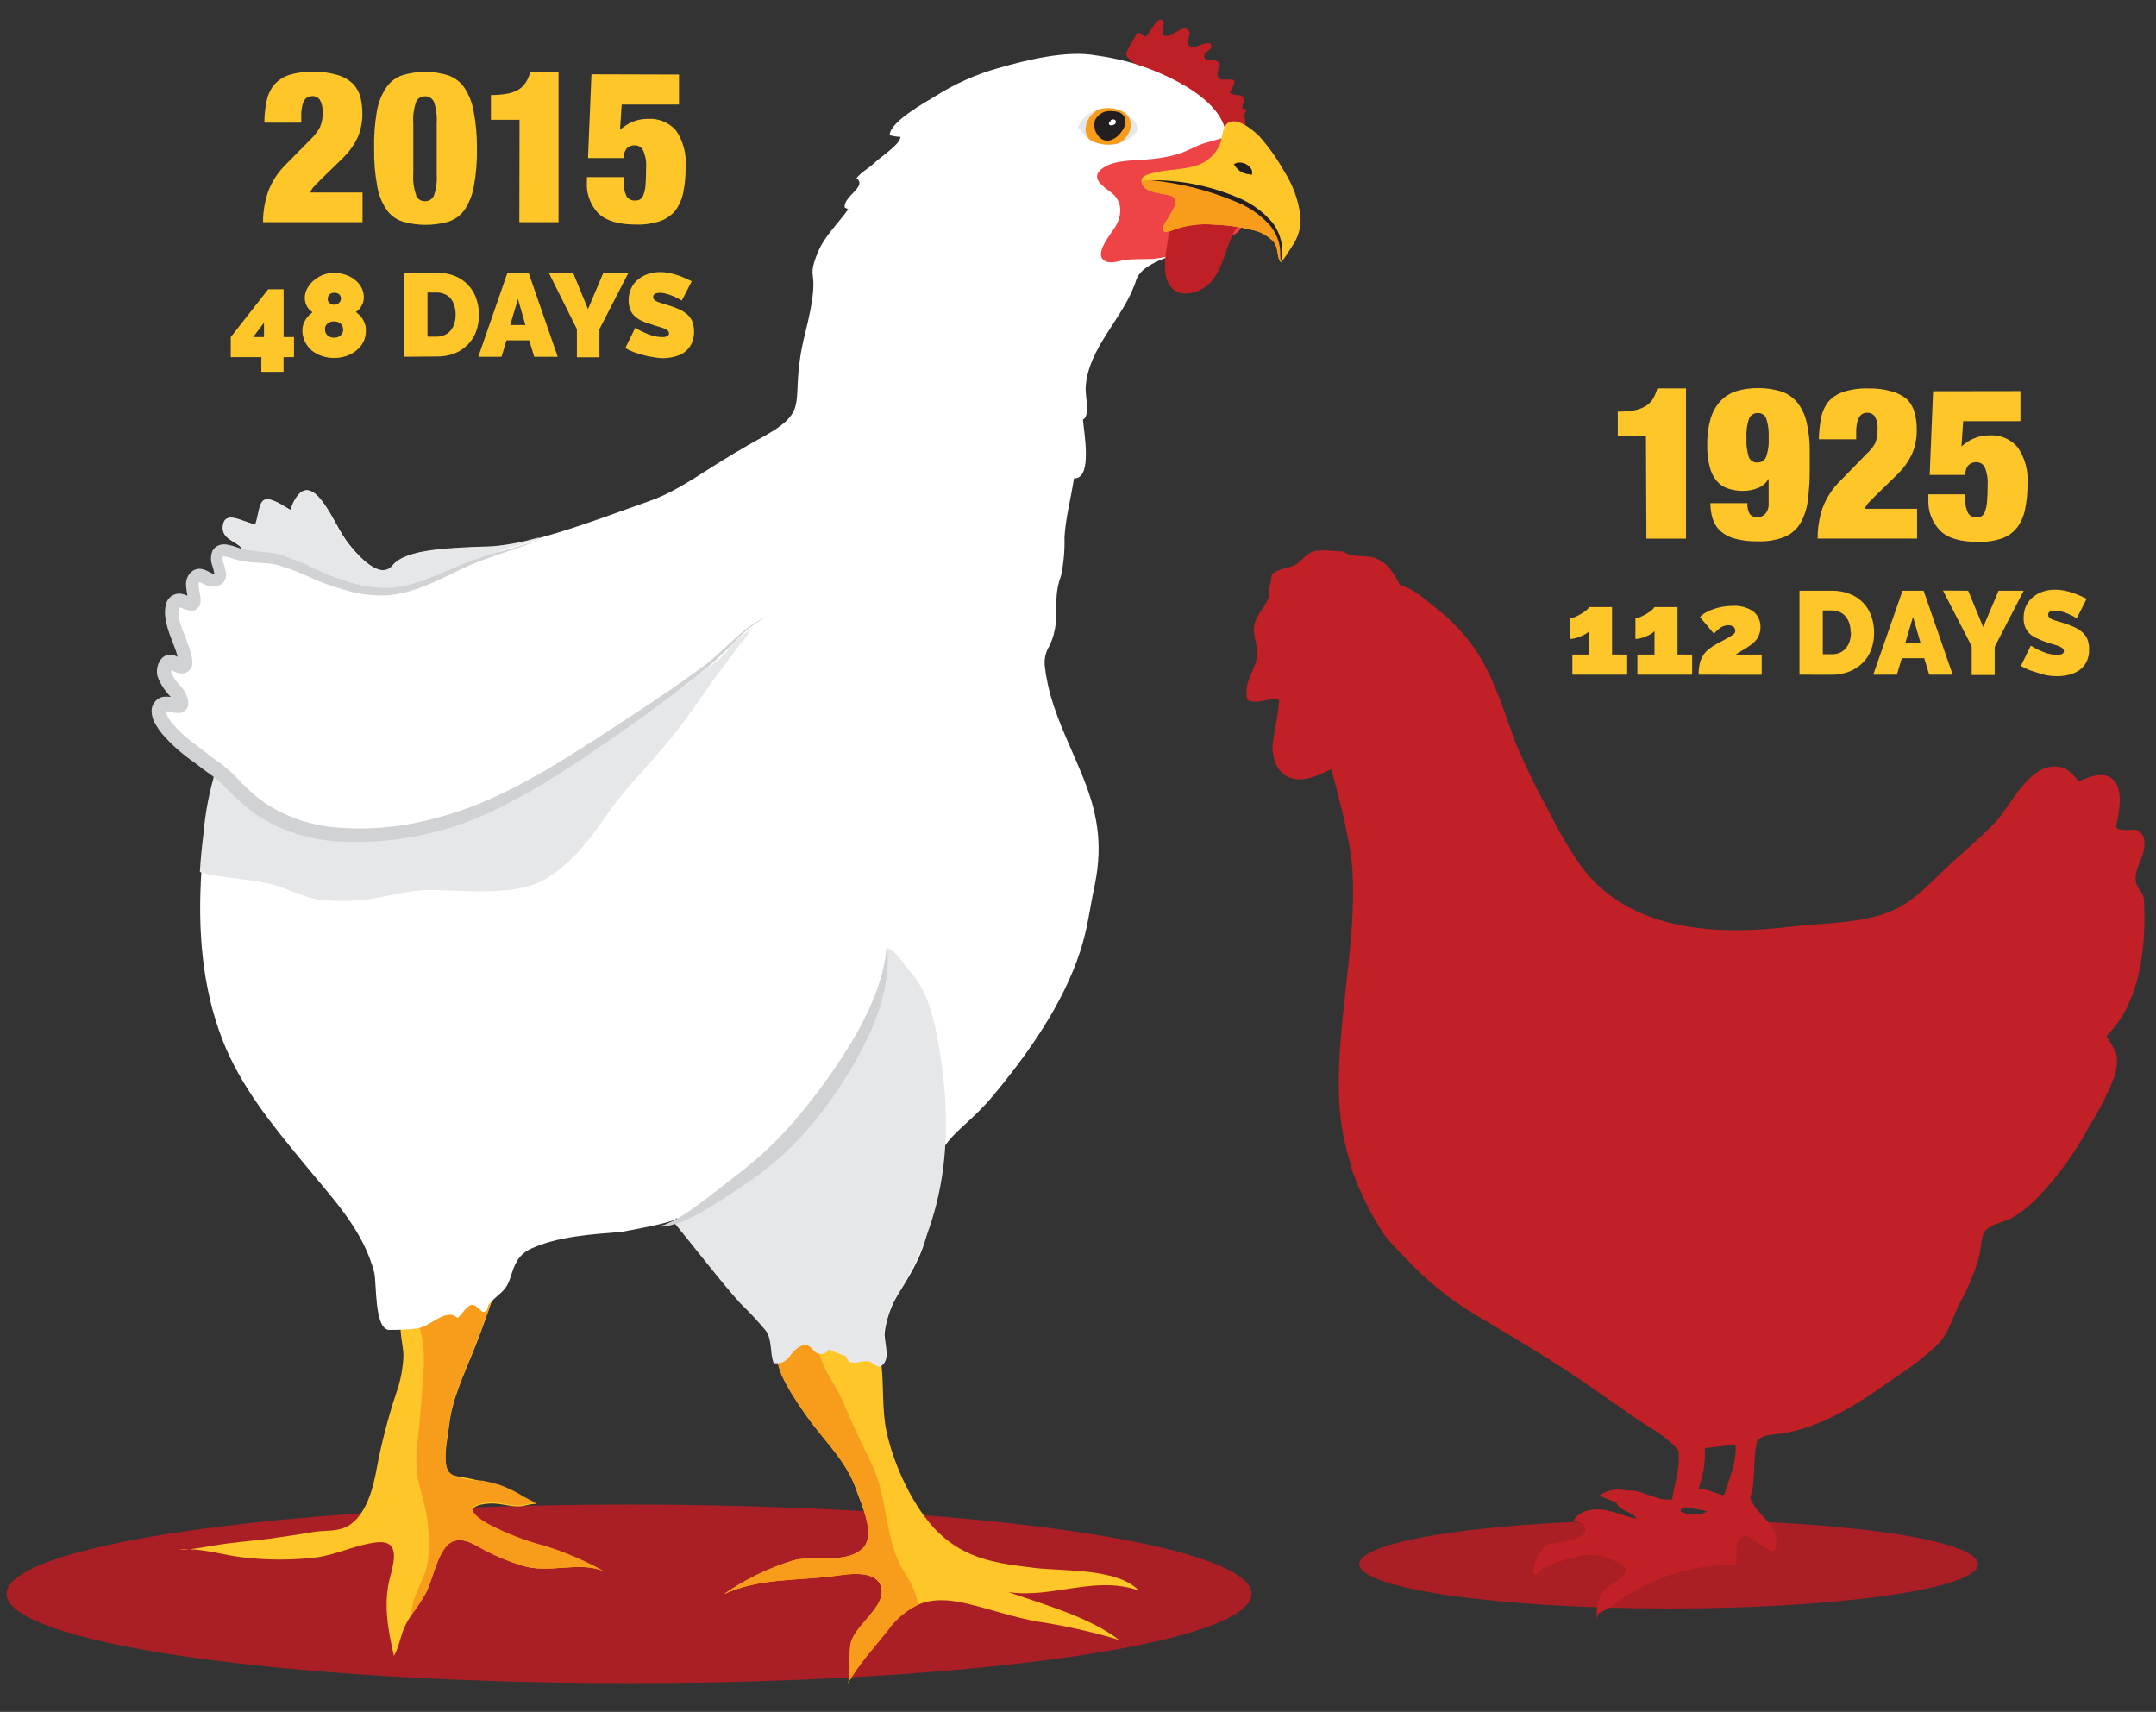 <?xml version="1.0" encoding="UTF-8"?>
<svg width="100%" height="100%" viewBox="0 0 330 262" version="1.1" xmlns="http://www.w3.org/2000/svg" xmlns:xlink="http://www.w3.org/1999/xlink">
    <rect x="0" y="0" width="330" height="262" fill="#333333" stroke="none"/>
    <!-- Generator: Sketch 47.1 (45422) - http://www.bohemiancoding.com/sketch -->
    <title>Artboard</title>
    <desc>Created with Sketch.</desc>
    <defs></defs>
    <g id="Page-1" stroke="none" stroke-width="1" fill="none" fill-rule="evenodd">
        <g id="Artboard" fill-rule="nonzero">
            <g id="comparison" transform="translate(1, 3)">
                <g id="Clipped" transform="translate(0, 227)" fill="#A91F25">
                    <ellipse id="Oval" cx="95.28" cy="13.94" rx="95.28" ry="13.67"></ellipse>
                </g>
                <path d="M153.33,240.66 C158.79,242.58 165.64,244.44 170.28,247.98 C166.256,246.771 162.153,245.845 158,245.21 C154.24,244.58 150.68,243.3 147,242.43 C144,241.72 141.61,241.7 139.55,242.59 C137.741,243.441 136.179,244.738 135.01,246.36 C132.93,249.01 130.43,251.68 128.79,254.61 C129.36,252.87 128.79,250.3 129.25,248.35 C129.93,245.66 134.7,242.82 133.87,239.91 C133.11,237.2 128.87,237.91 126.87,238.18 C121.07,238.97 115.29,238.46 109.79,240.99 C113.022,238.737 116.585,237 120.35,235.84 C123.45,234.95 128.23,236.38 130.86,234.14 C133.24,232.14 130.86,227.35 130,224.84 C128.49,220.53 125.07,217.45 122.46,213.73 C121.46,212.31 116.68,205.64 118.46,204.39 C117.64,203.2 118.15,201.64 118.84,200.01 L118.94,199.78 C120.94,195.13 125,195.17 129.21,197.44 C135.77,201 133.35,209.71 134.66,215.94 C135.74,221.13 138.79,227.79 142.57,231.49 C146.88,235.67 151.64,236.28 157.39,236.97 C161.85,237.5 169.98,236.97 173.31,240.43 C166.61,238.05 160,241.71 153.33,240.66 Z" id="Shape" fill="#FFC629"></path>
                <path d="M139.56,242.59 C137.751,243.441 136.189,244.738 135.02,246.36 C132.94,249.01 130.44,251.68 128.8,254.61 C129.37,252.87 128.8,250.3 129.26,248.35 C129.94,245.66 134.71,242.82 133.88,239.91 C133.12,237.2 128.88,237.91 126.88,238.18 C121.08,238.97 115.3,238.46 109.8,240.99 C113.032,238.737 116.595,237 120.36,235.84 C123.46,234.95 128.24,236.38 130.87,234.14 C133.25,232.14 130.87,227.35 130.01,224.84 C128.5,220.53 125.08,217.45 122.47,213.73 C121.47,212.31 116.69,205.64 118.47,204.39 C117.65,203.2 118.16,201.64 118.85,200.01 C119.953,199.813 121.091,199.993 122.08,200.52 C122.869,200.974 123.484,201.678 123.83,202.52 C124.26,203.52 124.46,204.59 124.91,205.61 C125.72,207.68 127.17,209.43 128.01,211.48 C129.4,214.84 130.89,217.86 132.45,221.11 C135.06,226.58 134.31,232.97 137.58,237.86 C138.534,239.297 139.205,240.902 139.56,242.59 L139.56,242.59 Z" id="Shape" fill="#F89C1C"></path>
                <path d="M91.33,237.42 C87.46,235.91 82.94,237.92 78.84,236.59 C76.822,235.963 74.867,235.149 73,234.16 C71.7,233.45 70.25,232.43 68.63,232.81 C66.08,233.43 65.39,238.61 64.14,240.89 C63.493,242.009 62.778,243.088 62,244.12 C61.595,244.718 61.237,245.346 60.93,246 C60.29,247.42 60.07,249.07 59.3,250.44 C58.38,246.44 57.63,242.44 58.69,238.44 C59.32,236 60.28,232.67 56.69,233.05 C53.6,233.37 50.57,234.93 47.47,235.35 C43.72,235.8 39.93,235.8 36.18,235.35 C33.66,235.07 30.7,234.19 28.02,234.11 C29.21,234 30.42,233.74 31.53,233.57 C34.45,233.07 37.35,232.86 40.27,232.49 C42.42,232.18 44.58,231.89 46.81,231.49 C48.64,231.17 50.73,231.49 52.37,230.49 C55.14,228.76 56.17,224.57 56.68,221.63 C57.419,217.727 58.421,213.878 59.68,210.11 C60.319,208.298 60.68,206.4 60.75,204.48 C60.75,202.94 59.91,200.17 60.55,198.91 C60.371,197.671 60.599,196.408 61.2,195.31 C63.52,191.31 71.2,191.76 75.71,191.93 C74.36,195.93 72.99,200.01 71.4,203.93 C69.96,207.5 68.17,211.25 67.76,215.08 C67.58,216.73 66.52,221.31 67.88,222.57 C68.28,222.93 70.43,223.16 71.02,223.31 C71.61,223.46 72.29,223.62 72.93,223.76 C73.82,223.96 74.71,224.15 75.55,224.42 C76.815,224.879 78.026,225.476 79.16,226.2 C79.8,226.55 80.44,226.91 81.16,227.2 C80.36,227.04 79.3,227.57 78.27,227.55 C76.78,227.55 75.33,226.98 73.76,227.12 C69.99,227.44 71.26,228.96 73.67,230.35 C76.425,231.809 79.342,232.94 82.36,233.72 C85.471,234.638 88.477,235.878 91.33,237.42 L91.33,237.42 Z" id="Shape" fill="#FFC629"></path>
                <path d="M91.33,237.42 C87.46,235.91 82.94,237.92 78.84,236.59 C76.822,235.963 74.867,235.149 73,234.16 C71.7,233.45 70.25,232.43 68.63,232.81 C66.08,233.43 65.39,238.61 64.14,240.89 C63.493,242.009 62.778,243.088 62,244.12 C61.97,243.931 61.97,243.739 62,243.55 C62.19,241.17 63.85,238.9 64.39,236.55 C64.678,234.879 64.742,233.178 64.58,231.49 C64.51,228.65 63.58,226.1 62.96,223.33 C62.624,221.232 62.638,219.093 63,217 C63.3,213.44 63.68,209.84 63.86,206.22 C64,203.37 63.72,199.22 61.23,197.22 C62.08,196.68 61.23,196.37 61.16,195.22 L61.16,195.15 C63.49,191.15 71.16,191.61 75.68,191.78 C74.32,195.78 72.95,199.85 71.37,203.78 C69.93,207.34 68.14,211.1 67.73,214.92 C67.54,216.57 66.49,221.15 67.85,222.41 C68.79,223.29 70.99,223.58 72.9,223.61 C73.78,223.8 74.68,224 75.52,224.27 C76.783,224.73 77.993,225.323 79.13,226.04 C79.779,226.408 80.446,226.742 81.13,227.04 C80.32,226.88 79.27,227.4 78.23,227.38 C76.75,227.38 75.3,226.81 73.73,226.95 C69.96,227.27 71.23,228.79 73.64,230.18 C76.395,231.642 79.311,232.776 82.33,233.56 C85.459,234.521 88.477,235.815 91.33,237.42 Z" id="Shape" fill="#F89C1C"></path>
                <path d="M28,234.14 C27.433,234.207 26.86,234.223 26.29,234.19 C26.858,234.128 27.43,234.112 28,234.14 L28,234.14 Z" id="Shape" fill="#FFC629"></path>
                <path d="M188,32 C187.85,34.88 174.32,35.37 172.91,39.86 C171.11,45.62 165.5,50.15 165.17,56.35 C165.1,57.67 165.91,60.6 164.76,61.22 C164.86,62.94 166.32,70.33 163.38,70.22 C162.94,73.22 162.11,76.16 161.93,79.22 C161.989,81.197 161.811,83.175 161.4,85.11 C160.973,86.25 160.737,87.453 160.7,88.67 C160.7,91.4 160.8,93.38 159.62,95.86 C159.063,96.756 158.813,97.809 158.91,98.86 C159.003,99.761 159.146,100.655 159.34,101.54 C160.34,106.33 162.58,110.63 164.44,115.16 C166.91,121 167.86,125.93 166.6,132.27 C166.21,134.07 165.93,135.79 165.6,137.52 C165.287,139.245 164.862,140.949 164.33,142.62 C161.68,150.74 156.25,158.44 150.77,164.97 C146.23,170.36 142.24,171.22 141.77,178.16 C141.77,178.46 141.72,178.79 141.7,179.11 C141.48,186.94 139.55,190.11 136.56,194.93 C135.422,196.753 134.689,198.799 134.41,200.93 C134.3,202.23 135.11,204.31 134.41,205.49 C133.52,206.88 132.95,205.49 132.12,205.27 C131.924,205.25 131.726,205.25 131.53,205.27 C131.297,205.258 131.064,205.285 130.84,205.35 C130.304,205.49 129.744,205.51 129.2,205.41 C128.9,205.205 128.695,204.888 128.63,204.53 C128.51,203.872 128.301,203.232 128.01,202.63 C127.825,202.319 127.501,202.117 127.14,202.09 C127.038,202.07 126.932,202.07 126.83,202.09 C126.37,202.23 126.19,202.86 125.89,203.36 C125.675,203.837 125.181,204.126 124.66,204.08 C123.22,204 123.26,201.67 121.12,203.2 C119.72,204.2 119.71,205.74 117.52,205.48 C116.9,203.84 117.34,201.91 116.29,200.43 C115.066,198.968 113.764,197.572 112.39,196.25 C109.53,193.1 106.19,187.71 103.59,184.57 L102.99,183.87 L102.53,183.38 C103.1,183.96 94.53,185.45 94.1,185.54 C89.65,185.91 84.4,186.2 80.26,188.12 C78.26,189.05 77.75,190.58 77.13,192.51 C76.43,194.67 75.59,194.75 74.03,196.39 C73.43,197.02 73.89,197.62 73.03,197.79 C72.62,197.88 71.95,196.63 71.2,196.71 C70.45,196.79 69.65,198.27 69.04,198.71 C67.13,196.99 64.8,200.32 62.5,200.36 C61.155,200.5 59.802,200.56 58.45,200.54 C56.29,200.2 56.65,193.33 56.29,191.81 C54.62,185.17 49.68,180.18 45.51,175.05 C40.74,169.24 35.93,163.43 33.13,156.35 C29.89,148.13 29.26,139.21 29.82,130.48 C29.947,128.52 30.13,126.577 30.37,124.65 C30.652,121.377 31.276,118.143 32.23,115 L32.29,114.81 C32.36,114.622 32.44,114.439 32.53,114.26 C32.53,114.26 28.67,108.41 26.91,105.45 C26.827,105.309 26.753,105.161 26.69,105.01 C26.426,104.408 26.267,103.766 26.22,103.11 C26.169,101.723 26.27,100.335 26.52,98.97 C26.763,97.819 26.797,96.633 26.62,95.47 L26.56,95.1 C26.502,93.106 27.001,91.136 28,89.41 C28.228,88.969 28.482,88.541 28.76,88.13 C29.324,87.185 30.052,86.349 30.91,85.66 L31.1,85.53 C31.639,85.237 32.197,84.98 32.77,84.76 C34.28,84.13 36.12,83.31 36.37,82.08 C36.38,81.984 36.38,81.886 36.37,81.79 L36.37,81.71 C36.25,79.94 33.13,79.92 33.13,77.82 C33.22,74.65 36.56,77.22 38.18,77.22 C39.07,74.28 38.53,72.22 42.1,74.22 C44.26,75.46 43.1,75.3 44.26,73.39 C45.2,71.82 46.26,71.54 47.66,72.94 C49.36,74.69 50.57,77.69 51.97,79.68 C53.1,81.24 57.04,86.14 59.16,83.57 C61.28,81 68.16,80.88 74.42,80.66 C76.888,80.463 79.328,80.007 81.7,79.3 C87.7,77.66 94.63,74.99 98.15,73.78 C101.5,72.64 104.38,70.78 108.22,68.32 C110.3,67.02 112.64,65.58 115.5,64.01 C123.68,59.53 119.5,58.9 122.21,48.12 C124.92,37.34 122.21,40.57 124.1,35.8 C125.18,33.11 127.2,31.33 128.83,29.03 L128.3,28.77 C128.01,27.05 131.84,25.54 130.08,24.28 C130.91,23.28 132.02,22.72 132.93,21.85 C133.84,20.98 136.79,19.07 136.83,17.96 C136.27,17.927 135.715,17.844 135.17,17.71 C135.17,15.64 140.56,12.71 142.17,11.71 C145.178,9.812 148.445,8.36 151.87,7.4 C156.19,6.17 162.22,4.66 166.76,5.48 C173.13,6.351 179.202,8.719 184.48,12.39 C191.9,17.82 188.16,29.12 188,32 Z" id="Shape" fill="#FFFFFF"></path>
                <path d="M188.87,17.09 L189.26,27.78 C189.34,29.58 189.92,31.44 188.26,32.66 C186.96,33.66 185.16,33.84 183.7,34.4 C181.378,35.341 178.965,36.041 176.5,36.49 C174.63,36.82 172.69,36.49 170.82,36.86 C169.89,37.02 168.49,37.54 167.75,36.63 C166.75,35.39 169.15,32.69 169.75,31.63 C170.7,30 170.83,28.15 169.44,26.77 C168.62,25.98 165.94,24.62 167.29,23.18 C168.82,21.45 172.29,21.61 174.4,21.41 C176.057,21.308 177.7,21.033 179.3,20.59 C179.65,20.48 179.99,20.35 180.3,20.21 C181.3,19.8 182.18,19.3 183.2,18.96 C183.64,18.84 188.88,17.37 188.87,17.09 Z" id="Shape" fill="#EE4446"></path>
                <path d="M172.7,6.76 C172.7,6.76 185.38,10.5 186.61,17.18 C187.84,23.86 188.94,18.94 188.94,18.94 C189.85,17.75 189.64,16.78 189.58,15.37 C189.58,15.08 189.44,14.85 189.46,14.52 C189.48,14.19 189.83,14.13 189.78,13.74 C188.6,13.74 189.48,12.85 189.35,12.18 C189.22,11.51 188.9,11.65 188.15,11.52 C186.77,11.27 187.3,11.21 187.75,10.23 C188.66,8.23 186.07,9.86 185.46,8.79 C184.85,7.72 186.6,6.89 185.05,6.27 C184.53,6.08 183.46,6.46 183.33,5.68 C183.2,4.9 184.41,4.73 184.41,4.18 C184.41,2.69 182.02,4.52 181.34,4.18 C179.99,3.58 181.6,2.4 180.92,1.65 C180.07,0.72 178.76,2.31 178,2.45 C176,2.83 177.46,1 177.05,0.29 C176.34,-0.97 174.84,2.29 174.5,2.5 C173.84,2.95 173.42,1.2 172.81,2.5 C172.272,3.35 171.791,4.236 171.37,5.15 C171.23,5.71 172.7,6.76 172.7,6.76 Z" id="Shape" fill="#BF2026"></path>
                <path d="M173,17 C172.7,17.87 171.28,18.64 170.25,18.95 C169.997,19.047 169.73,19.104 169.46,19.12 C168.274,19.287 167.066,19.095 165.99,18.57 C165.872,18.495 165.761,18.407 165.66,18.31 C165.045,17.747 164.476,17.135 163.96,16.48 C164.539,15.112 165.741,14.107 167.19,13.78 L167.19,13.78 C168.074,13.54 169.006,13.54 169.89,13.78 C170.364,13.912 170.814,14.122 171.22,14.4 C172.34,15 173.34,16 173,17 Z" id="Shape" fill="#E6E7E8"></path>
                <path d="M170.53,18.77 L170.28,18.91 C170.027,19.007 169.76,19.064 169.49,19.08 C168.304,19.247 167.096,19.055 166.02,18.53 C165.902,18.455 165.791,18.367 165.69,18.27 C165.321,17.84 165.132,17.285 165.16,16.72 C165.242,15.411 166.043,14.256 167.24,13.72 L167.24,13.72 C168.124,13.48 169.056,13.48 169.94,13.72 C170.414,13.852 170.864,14.062 171.27,14.34 C172.67,15.61 172.11,17.74 170.53,18.77 Z" id="Shape" fill="#F89C1C"></path>
                <path d="M177.89,32.63 L177.89,32.8 C177.62,35.03 176.66,38.57 178.01,40.63 C179.23,42.49 181.6,42.11 183.25,41.06 C186.25,39.2 186.41,34.78 188.15,32.06 C188.82,30.98 189.65,30.73 188.38,29.91 C186.87,28.91 183.53,29.21 181.91,29.69 C179.85,30.2 178.24,30.36 177.89,32.63 Z" id="Shape" fill="#BF2026"></path>
                <path d="M198.05,30.08 C198.156,31.473 197.843,32.866 197.15,34.08 C197.08,34.23 196.43,35.22 195.88,36.08 C195.632,36.459 195.358,36.82 195.06,37.16 C194.39,36.44 194.74,35 193.98,34.05 C193.089,33.07 191.902,32.41 190.6,32.17 C188.678,31.691 186.71,31.419 184.73,31.36 C182.699,31.18 180.652,31.439 178.73,32.12 C177.73,32.54 176.52,32.85 177.2,31.36 C177.6,30.52 180.1,27.54 178.2,26.94 C176.93,26.54 174.62,26.57 173.89,25.32 C173.83,25.218 173.78,25.111 173.74,25 L173.74,24.8 C173.57,24.07 174.35,23.8 175.22,23.54 C179.04,22.46 183.45,23.54 185.58,19.39 C186.34,17.91 185.84,15.39 188.06,15.57 C189.3,15.69 190.97,17.06 191.8,17.91 C193.228,19.525 194.478,21.289 195.53,23.17 C196.878,25.255 197.739,27.617 198.05,30.08 L198.05,30.08 Z" id="Shape" fill="#FFC629"></path>
                <path d="M195.08,37.18 L195.08,37.18 C194.41,36.46 194.76,35.03 194,34.07 C193.107,33.094 191.921,32.434 190.62,32.19 C188.701,31.711 186.737,31.44 184.76,31.38 C182.729,31.206 180.684,31.465 178.76,32.14 C177.76,32.56 176.55,32.87 177.23,31.38 C177.63,30.54 180.13,27.56 178.23,26.97 C176.96,26.57 174.65,26.59 173.92,25.34 C173.862,25.241 173.812,25.137 173.77,25.03 L173.77,24.84 C173.95,24.78 174.05,24.69 174.03,24.61 C176.18,24.42 178.64,25.04 180.81,25.23 C183.447,25.51 186.006,26.291 188.35,27.53 C190.83,28.77 194.35,30.38 195.05,33.9 C195.145,34.991 195.155,36.088 195.08,37.18 L195.08,37.18 Z" id="Shape" fill="#F89C1C"></path>
                <path d="M136.46,195 C135.322,196.824 134.586,198.869 134.3,201 C134.2,202.3 135.01,204.38 134.3,205.56 C133.42,206.95 132.85,205.56 132.02,205.34 C131.824,205.32 131.626,205.32 131.43,205.34 C131.197,205.328 130.964,205.355 130.74,205.42 C130.204,205.56 129.644,205.58 129.1,205.48 C128.797,205.278 128.59,204.959 128.53,204.6 L125.79,203.52 C125.572,203.993 125.079,204.278 124.56,204.23 C123.12,204.16 123.16,201.83 121.02,203.36 C119.61,204.36 119.6,205.89 117.42,205.63 C116.8,203.99 117.23,202.07 116.19,200.63 C114.966,199.168 113.664,197.773 112.29,196.45 C109.43,193.3 104.81,187.29 102.21,184.15 C104.36,182.62 107.92,180.77 110.65,178.87 C115.65,175.43 120.45,171.87 124.36,167.22 C126.51,164.6 127.44,161.48 129.16,158.65 C130.557,156.503 131.839,154.283 133,152 C133.932,149.931 134.448,147.698 134.52,145.43 C134.493,144.291 134.547,143.151 134.68,142.02 C136.16,142.54 137.14,144.4 138.16,145.51 C141.04,148.64 142.04,153.13 142.73,157.21 C145,170.93 143.9,182.89 136.46,195 Z" id="Shape" fill="#E6E7E8"></path>
                <path d="M99.39,184.57 C99.992,184.66 100.606,184.551 101.14,184.26 C101.699,184.03 102.241,183.76 102.76,183.45 C103.797,182.84 104.798,182.172 105.76,181.45 C107.76,180.01 109.66,178.45 111.57,176.99 C115.419,174.106 118.887,170.746 121.89,166.99 C124.96,163.275 127.716,159.311 130.13,155.14 C132.43,150.93 134.44,146.45 134.74,141.51 C135.37,146.45 133.87,151.51 131.74,155.98 C129.566,160.448 126.881,164.649 123.74,168.5 C120.613,172.405 116.879,175.781 112.68,178.5 C110.63,179.89 108.58,181.22 106.41,182.5 C105.322,183.098 104.204,183.639 103.06,184.12 C101.9,184.42 100.61,185 99.39,184.57 Z" id="Shape" fill="#D0D2D3"></path>
                <path d="M112.09,95.84 C110.41,98.15 108.62,100.35 107,102.76 C104.436,106.605 101.599,110.262 98.51,113.7 C96.72,115.7 94.89,117.7 93.28,119.8 C91.67,121.9 90.4,124 88.68,126 C86.974,128.164 84.911,130.021 82.58,131.49 C79.83,133.04 76.86,133.31 73.74,133.4 C70.62,133.49 67.61,133.22 64.55,133.22 C61.49,133.22 58.41,134.22 55.29,134.63 C52.929,134.94 50.54,134.98 48.17,134.75 C45.64,134.45 43.39,133.11 40.99,132.46 C37.18,131.38 33.33,131.58 29.59,130.46 C29.71,128.46 29.9,126.56 30.14,124.63 C30.421,121.311 31.058,118.033 32.04,114.85 L33.12,115.47 C34.759,116.548 36.298,117.769 37.72,119.12 C41.47,122.21 45.27,124.78 50.21,125.23 C53.101,125.367 55.997,125.163 58.84,124.62 C62.253,124.134 65.638,123.466 68.98,122.62 C70.399,122.351 71.775,121.89 73.07,121.25 C74.44,120.5 75.86,119.7 77.28,119.1 C79.43,118.1 81.59,117.01 83.6,115.86 C86.959,113.89 90.147,111.643 93.13,109.14 C95.768,106.971 98.562,104.999 101.49,103.24 C102.2,102.8 102.94,102.63 103.64,102.17 C104.34,101.71 105.01,100.94 105.8,100.4 C106.99,99.5 108.2,98.62 109.33,97.65 C110.46,96.68 110.95,95.65 111.95,94.84 C112.587,94.276 113.254,93.749 113.95,93.26 C113.439,94.194 112.815,95.06 112.09,95.84 L112.09,95.84 Z" id="Shape" fill="#E6E7E8"></path>
                <path d="M81.63,79.2 C79.96,80.27 77.32,80.53 75.53,81.35 L74.37,81.93 C72.21,82.93 70.06,83.99 67.9,84.87 C66.597,85.41 65.261,85.868 63.9,86.24 C60.387,87.185 56.714,87.383 53.12,86.82 L51.46,86.6 L51.46,86.6 C50.146,86.527 48.855,86.219 47.65,85.69 C47.42,85.378 47.158,85.09 46.87,84.83 C44.72,82.83 41.16,82.5 38.46,82.1 C37.83,81.99 37.05,81.87 36.31,81.71 C36.19,79.94 33.08,79.92 33.08,77.82 C33.16,74.65 36.5,77.22 38.08,77.22 C38.97,74.28 38.44,72.22 42,74.22 C44.16,75.46 43,75.3 44.16,73.39 C45.11,71.82 46.16,71.54 47.56,72.94 C49.27,74.69 50.47,77.69 51.88,79.68 C53,81.19 57,86.09 59.07,83.52 C61.14,80.95 68.07,80.83 74.34,80.61 C76.812,80.392 79.255,79.919 81.63,79.2 Z" id="Shape" fill="#E6E7E8"></path>
                <path d="M116.65,91.25 C113.42,92.47 110.09,96.63 107.35,98.79 C101.01,103.67 94.42,108.15 87.71,112.53 C80.07,117.53 71.6,122.25 62.51,123.97 C54.42,125.47 45.02,125.41 38.15,120.22 C35.79,118.42 34.02,115.91 31.58,114.34 C30.09,113.34 28.73,112.19 27.34,111.11 C26.27,110.25 21.95,106.4 23.67,104.9 C24.75,104 27.23,106.04 26.62,104.04 C26.1,102.33 23.47,101.04 24.22,98.96 C24.8,97.38 25.88,98.89 26.63,98.96 C27.79,98.96 27.27,97.69 27.09,96.96 C26.55,94.96 24.93,92.25 25.31,90.13 C25.44,89.41 25.67,89.05 26.38,88.9 C26.83,88.9 28.1,89.62 28.46,89.41 C29.15,89.04 28.06,86.72 28.53,85.79 C29.43,84.06 30.68,86.11 31.95,85.86 C33.95,85.46 31,82.33 32.62,81.44 C33.43,80.99 34.93,81.73 35.73,81.92 C38.11,82.53 40.44,82.13 42.59,83 C43.35,83.31 44.14,83.5 44.88,83.82 C46.4,84.47 47.81,85.23 49.37,85.82 C52.84,87.06 56.6,88.08 60.26,87.29 C64.46,86.38 68.21,84.13 72.26,82.67 C75.41,81.5 78.82,80.67 81.69,79.43" id="Shape" fill="#FFFFFF"></path>
                <path d="M116.65,91.25 C114.769,92.198 113.075,93.479 111.65,95.03 C110.192,96.548 108.653,97.987 107.04,99.34 C103.84,102 100.41,104.49 97,107 C90.09,111.78 83.28,116.77 75.61,120.53 C67.933,124.465 59.342,126.274 50.73,125.77 C46.328,125.539 42.064,124.16 38.36,121.77 C36.591,120.507 34.959,119.062 33.49,117.46 C32.804,116.772 32.062,116.143 31.27,115.58 C30.47,115.03 29.57,114.32 28.73,113.69 C26.919,112.446 25.269,110.982 23.82,109.33 C23.449,108.874 23.115,108.389 22.82,107.88 C22.426,107.253 22.212,106.53 22.2,105.79 C22.202,105.275 22.391,104.778 22.73,104.39 C23.067,103.959 23.565,103.684 24.11,103.63 C24.765,103.592 25.422,103.669 26.05,103.86 L26.3,103.86 C26.3,103.86 26.3,103.86 26.03,103.96 C25.81,104.076 25.66,104.293 25.63,104.54 L25.63,104.54 L25.63,104.43 C25.489,104.106 25.289,103.811 25.04,103.56 C24.207,102.698 23.554,101.678 23.12,100.56 C22.918,99.781 23.022,98.955 23.41,98.25 C23.531,98.002 23.705,97.783 23.92,97.61 C24.221,97.348 24.602,97.197 25,97.18 C25.451,97.201 25.889,97.339 26.27,97.58 C26.436,97.69 26.609,97.787 26.79,97.87 C26.69,97.87 26.86,97.81 26.54,97.97 C26.22,98.13 26.37,98.37 26.34,98.21 C26.312,98.01 26.269,97.813 26.21,97.62 C25.78,95.72 24.62,93.91 24.3,91.45 C24.207,90.782 24.245,90.103 24.41,89.45 C24.526,88.971 24.806,88.546 25.2,88.25 C25.406,88.098 25.641,87.989 25.89,87.93 L26.2,87.86 C26.366,87.84 26.534,87.84 26.7,87.86 C27.044,87.924 27.38,88.028 27.7,88.17 C27.907,88.25 28.117,88.32 28.33,88.38 L28.14,88.38 C27.95,88.439 27.799,88.583 27.73,88.77 C27.74,88.644 27.74,88.516 27.73,88.39 C27.67,87.94 27.54,87.39 27.49,86.8 C27.45,86.439 27.47,86.074 27.55,85.72 C27.67,85.286 27.905,84.892 28.23,84.58 C28.631,84.191 29.184,84 29.74,84.06 C30.119,84.118 30.485,84.243 30.82,84.43 C31.129,84.622 31.466,84.764 31.82,84.85 C31.82,84.85 31.97,84.77 31.87,84.85 C31.77,84.93 31.82,84.99 31.82,84.85 C31.739,84.392 31.622,83.94 31.47,83.5 C31.204,82.768 31.232,81.961 31.55,81.25 C31.811,80.808 32.241,80.49 32.74,80.37 C33.116,80.29 33.504,80.29 33.88,80.37 C34.45,80.483 35.009,80.647 35.55,80.86 C35.998,81.018 36.46,81.132 36.93,81.2 C37.93,81.38 38.93,81.42 40.01,81.54 C41.125,81.642 42.216,81.926 43.24,82.38 C44.239,82.721 45.22,83.111 46.18,83.55 C48.013,84.511 49.932,85.301 51.91,85.91 C53.841,86.583 55.866,86.948 57.91,86.99 C61.96,86.99 65.83,84.99 69.7,83.38 C73.57,81.77 77.79,81 81.7,79.5 C77.85,81.24 73.7,82.14 69.93,83.95 C66.16,85.76 62.39,87.87 57.93,88.14 C55.762,88.178 53.602,87.871 51.53,87.23 C49.464,86.644 47.455,85.871 45.53,84.92 C44.572,84.511 43.594,84.15 42.6,83.84 C41.701,83.476 40.748,83.264 39.78,83.21 C38.78,83.12 37.7,83.1 36.54,82.94 C35.97,82.863 35.408,82.736 34.86,82.56 C34.418,82.397 33.963,82.27 33.5,82.18 C33.361,82.16 33.219,82.16 33.08,82.18 L33,82.18 C32.99,82.457 33.038,82.733 33.14,82.99 C33.34,83.538 33.488,84.104 33.58,84.68 C33.653,85.218 33.497,85.762 33.15,86.18 C32.778,86.543 32.288,86.759 31.77,86.79 C31.09,86.77 30.428,86.57 29.85,86.21 C29.717,86.14 29.576,86.087 29.43,86.05 L29.53,86.05 L29.41,86.25 C29.39,86.396 29.39,86.544 29.41,86.69 C29.463,87.201 29.543,87.708 29.65,88.21 C29.73,88.599 29.73,89.001 29.65,89.39 C29.541,89.852 29.206,90.228 28.76,90.39 C28.451,90.49 28.119,90.49 27.81,90.39 C27.509,90.318 27.215,90.221 26.93,90.1 C26.757,90.03 26.58,89.969 26.4,89.92 L26.4,89.92 L26.4,90.04 C26.303,90.415 26.279,90.806 26.33,91.19 C26.54,92.95 27.66,94.84 28.23,97.01 C28.328,97.336 28.395,97.671 28.43,98.01 C28.47,98.248 28.47,98.492 28.43,98.73 C28.359,99.126 28.146,99.481 27.83,99.73 C27.317,100.093 26.659,100.179 26.07,99.96 C25.768,99.838 25.477,99.69 25.2,99.52 C25.02,99.4 24.84,99.38 25.01,99.4 C25.12,99.399 25.225,99.36 25.31,99.29 C25.37,99.29 25.36,99.29 25.31,99.29 C25.2,99.517 25.171,99.775 25.23,100.02 C25.634,100.819 26.164,101.549 26.8,102.18 C27.24,102.701 27.561,103.312 27.74,103.97 C27.8,104.195 27.83,104.427 27.83,104.66 C27.82,105.17 27.558,105.642 27.13,105.92 C26.8,106.1 26.422,106.17 26.05,106.12 C25.871,106.108 25.694,106.081 25.52,106.04 C25.145,105.92 24.754,105.86 24.36,105.86 C24.28,105.86 24.42,105.79 24.36,105.86 L24.36,105.86 C24.563,106.615 24.96,107.304 25.51,107.86 C26.149,108.616 26.851,109.315 27.61,109.95 C28.34,110.56 29.23,111.18 30.03,111.81 C30.83,112.44 31.6,113.04 32.53,113.69 C33.432,114.338 34.278,115.061 35.06,115.85 C36.423,117.361 37.937,118.729 39.58,119.93 C42.958,122.13 46.847,123.418 50.87,123.67 C54.969,123.98 59.091,123.7 63.11,122.84 C67.146,121.981 71.071,120.666 74.81,118.92 C82.36,115.47 89.31,110.66 96.37,106.08 C99.87,103.78 103.37,101.4 106.71,98.93 C110.05,96.46 112.67,92.85 116.65,91.25 Z" id="Shape" fill="#D0D2D3"></path>
                <path d="M169,14 C168.007,13.929 167.069,14.462 166.62,15.35 C166.46,15.851 166.46,16.389 166.62,16.89 C166.774,17.459 167.129,17.953 167.62,18.28 C169.05,19.14 170.73,17.53 171.16,16.22 C171.34,15.751 171.3,15.226 171.05,14.79 C170.784,14.407 170.371,14.15 169.91,14.08 C169.61,14.024 169.305,13.997 169,14 Z" id="Shape" fill="#231F20"></path>
                <path d="M169,15.53 C168.846,15.591 168.741,15.735 168.73,15.9 C168.73,16.26 169.21,16.22 169.43,16.11 C169.598,16.055 169.731,15.926 169.79,15.76 C169.94,15.28 169.27,15.14 169,15.41" id="Shape" fill="#FFFFFF"></path>
                <path d="M187.86,22.14 C188.152,21.937 188.506,21.845 188.86,21.88 C189.474,21.906 190.041,22.212 190.4,22.71 C190.678,22.999 190.743,23.433 190.56,23.79 C190.26,23.59 190,23.7 189.76,23.6 C189.52,23.552 189.288,23.471 189.07,23.36 C188.841,23.239 188.632,23.084 188.45,22.9 C188.225,22.67 188.027,22.415 187.86,22.14 L187.86,22.14 Z" id="Shape" fill="#231F20"></path>
                <path d="M175.11,24.58 C179.615,24.53 184.083,25.401 188.24,27.14 C190.376,27.97 192.273,29.316 193.76,31.06 C194.458,31.979 194.934,33.046 195.15,34.18 C195.22,34.745 195.22,35.315 195.15,35.88 C195.239,36.442 195.122,37.017 194.82,37.5 C195.14,37.02 194.96,36.42 194.96,35.87 C194.97,35.321 194.91,34.773 194.78,34.24 C194.518,33.19 194.01,32.217 193.3,31.4 C191.816,29.78 189.969,28.536 187.91,27.77 C183.825,26.077 179.511,25.002 175.11,24.58 Z" id="Shape" fill="#231F20"></path>
                <path d="M39.78,12.57 C39.944,11.671 40.314,10.823 40.86,10.09 C41.463,9.367 42.251,8.82 43.14,8.51 C44.387,8.116 45.693,7.943 47,8 C48.258,7.967 49.513,8.133 50.72,8.49 C51.571,8.745 52.351,9.193 53,9.8 C53.546,10.359 53.942,11.047 54.15,11.8 C54.358,12.6 54.462,13.423 54.46,14.25 C54.5,15.606 54.23,16.954 53.67,18.19 C53.14,19.267 52.434,20.247 51.58,21.09 L48,24.58 C47.73,24.84 47.45,25.13 47.14,25.46 C46.851,25.741 46.629,26.082 46.49,26.46 L54.49,26.46 L54.49,31 L39.26,31 C39.259,29.447 39.508,27.903 40,26.43 C40.583,24.836 41.512,23.392 42.72,22.2 L46.77,18.1 C47.265,17.604 47.68,17.034 48,16.41 C48.282,15.73 48.409,14.995 48.37,14.26 C48.431,13.566 48.285,12.87 47.95,12.26 C47.681,11.903 47.257,11.698 46.81,11.71 C46.597,11.709 46.387,11.75 46.19,11.83 C45.972,11.918 45.784,12.067 45.65,12.26 C45.463,12.546 45.331,12.865 45.26,13.2 C45.15,13.716 45.1,14.243 45.11,14.77 L45.11,15.77 L39.46,15.77 C39.468,14.696 39.576,13.625 39.78,12.57 L39.78,12.57 Z" id="Shape" fill="#FFC629"></path>
                <path d="M56.69,14 C56.908,12.705 57.399,11.471 58.13,10.38 C58.721,9.512 59.577,8.86 60.57,8.52 C62.851,7.824 65.289,7.824 67.57,8.52 C68.573,8.862 69.441,9.513 70.05,10.38 C70.777,11.473 71.267,12.706 71.49,14 C71.852,15.885 72.023,17.801 72,19.72 C72.039,21.661 71.881,23.601 71.53,25.51 C71.309,26.8 70.822,28.029 70.1,29.12 C69.497,29.967 68.638,30.598 67.65,30.92 C65.363,31.578 62.937,31.578 60.65,30.92 C59.651,30.608 58.783,29.975 58.18,29.12 C57.45,28.04 56.959,26.816 56.74,25.53 C56.389,23.621 56.231,21.681 56.27,19.74 C56.217,17.817 56.358,15.894 56.69,14 L56.69,14 Z M62.69,26.93 C62.92,27.476 63.468,27.82 64.06,27.79 C64.647,27.81 65.186,27.469 65.42,26.93 C65.779,25.866 65.922,24.74 65.84,23.62 L65.84,15.91 C65.922,14.79 65.779,13.664 65.42,12.6 C65.186,12.061 64.647,11.72 64.06,11.74 C63.467,11.707 62.918,12.052 62.69,12.6 C62.323,13.663 62.177,14.789 62.26,15.91 L62.26,23.54 C62.177,24.661 62.324,25.787 62.69,26.85 L62.69,26.93 Z" id="Shape" fill="#FFC629"></path>
                <path d="M78.52,15.33 L74.14,15.33 L74.14,11.54 C74.937,11.55 75.734,11.49 76.52,11.36 C77.126,11.269 77.711,11.072 78.25,10.78 C78.723,10.522 79.125,10.151 79.42,9.7 C79.759,9.176 80.015,8.602 80.18,8 L84.49,8 L84.49,31 L78.49,31 L78.52,15.33 Z" id="Shape" fill="#FFC629"></path>
                <path d="M102.93,8.41 L102.93,13 L94.16,13 L93.9,16.88 C94.465,16.365 95.11,15.946 95.81,15.64 C96.559,15.336 97.361,15.183 98.17,15.19 C99.807,15.08 101.402,15.742 102.48,16.98 C103.577,18.609 104.092,20.562 103.94,22.52 C103.959,23.863 103.835,25.204 103.57,26.52 C103.366,27.532 102.932,28.483 102.3,29.3 C101.692,30.02 100.896,30.557 100,30.85 C98.84,31.232 97.621,31.408 96.4,31.37 C93.72,31.37 91.79,30.8 90.61,29.68 C89.364,28.392 88.717,26.639 88.83,24.85 L88.83,24.1 L94.51,24.1 L94.51,24.89 C94.441,25.656 94.59,26.425 94.94,27.11 C95.232,27.491 95.69,27.708 96.17,27.69 C96.435,27.7 96.698,27.649 96.94,27.54 C97.192,27.388 97.38,27.15 97.47,26.87 C97.659,26.391 97.77,25.884 97.8,25.37 C97.86,24.703 97.89,23.823 97.89,22.73 C97.966,21.796 97.808,20.858 97.43,20 C97.188,19.519 96.688,19.222 96.15,19.24 C95.702,19.219 95.265,19.382 94.94,19.69 C94.6,20.112 94.439,20.65 94.49,21.19 L89,21.19 L89.53,8.37 L102.93,8.41 Z" id="Shape" fill="#FFC629"></path>
                <path d="M39,53.91 L39,51.66 L34.32,51.66 L34.32,48.59 L40.05,41.27 L42.41,41.27 L42.41,48.59 L44,48.59 L44,51.66 L42.4,51.66 L42.4,53.91 L39,53.91 Z M37.75,48.59 L39.41,48.59 L39.41,46.37 L37.75,48.59 Z" id="Shape" fill="#FFC629"></path>
                <path d="M55,47.61 C55.008,48.201 54.881,48.785 54.63,49.32 C54.364,49.826 53.996,50.272 53.55,50.63 C53.095,51.015 52.568,51.307 52,51.49 C51.393,51.689 50.759,51.791 50.12,51.79 C49.494,51.791 48.873,51.69 48.28,51.49 C47.731,51.309 47.217,51.035 46.76,50.68 C46.311,50.305 45.944,49.842 45.68,49.32 C45.413,48.765 45.277,48.156 45.28,47.54 C45.279,47.234 45.33,46.93 45.43,46.64 C45.523,46.37 45.647,46.111 45.8,45.87 C45.947,45.654 46.111,45.45 46.29,45.26 C46.47,45.09 46.65,44.93 46.84,44.78 C46.476,44.56 46.179,44.246 45.98,43.87 C45.764,43.489 45.65,43.058 45.65,42.62 C45.652,42.048 45.811,41.488 46.11,41 C46.387,40.53 46.754,40.119 47.19,39.79 C47.623,39.443 48.114,39.176 48.64,39 C49.137,38.838 49.657,38.753 50.18,38.75 C50.7,38.757 51.215,38.842 51.71,39 C52.237,39.15 52.735,39.39 53.18,39.71 C53.617,40.025 53.985,40.427 54.26,40.89 C54.551,41.391 54.7,41.961 54.69,42.54 C54.682,42.983 54.561,43.416 54.34,43.8 C54.147,44.191 53.845,44.517 53.47,44.74 C53.66,44.89 53.85,45.06 54.03,45.23 C54.221,45.423 54.389,45.638 54.53,45.87 C54.681,46.12 54.799,46.389 54.88,46.67 C54.974,46.974 55.015,47.292 55,47.61 L55,47.61 Z M51.51,47.44 C51.532,47.089 51.387,46.748 51.12,46.52 C50.836,46.296 50.482,46.179 50.12,46.19 C49.756,46.174 49.399,46.295 49.12,46.53 C48.851,46.752 48.709,47.093 48.74,47.44 C48.739,47.778 48.88,48.102 49.13,48.33 C49.405,48.573 49.764,48.699 50.13,48.68 C50.498,48.708 50.86,48.581 51.13,48.33 C51.387,48.105 51.536,47.781 51.54,47.44 L51.51,47.44 Z M49.15,42.68 C49.129,42.959 49.249,43.229 49.47,43.4 C49.663,43.555 49.903,43.639 50.15,43.64 C50.396,43.634 50.634,43.55 50.83,43.4 C51.022,43.257 51.148,43.043 51.18,42.806 C51.212,42.569 51.147,42.329 51,42.14 L50.92,42.05 C50.711,41.883 50.448,41.797 50.18,41.81 C49.915,41.797 49.655,41.882 49.45,42.05 C49.284,42.206 49.187,42.422 49.18,42.65 L49.15,42.68 Z" id="Shape" fill="#FFC629"></path>
                <path d="M60.9,51.6 L60.9,38.75 L65.84,38.75 C66.804,38.731 67.762,38.901 68.66,39.25 C70.18,39.871 71.357,41.117 71.89,42.67 C72.174,43.469 72.316,44.312 72.31,45.16 C72.317,46.064 72.162,46.962 71.85,47.81 C71.553,48.561 71.104,49.242 70.53,49.81 C69.957,50.373 69.277,50.815 68.53,51.11 C67.679,51.424 66.777,51.577 65.87,51.56 L60.9,51.6 Z M68.74,45.14 C68.749,44.679 68.681,44.219 68.54,43.78 C68.426,43.39 68.244,43.025 68,42.7 C67.746,42.41 67.432,42.178 67.08,42.02 C66.694,41.857 66.279,41.772 65.86,41.77 L64.43,41.77 L64.43,48.52 L65.84,48.52 C66.265,48.531 66.686,48.442 67.07,48.26 C67.431,48.108 67.747,47.867 67.99,47.56 C68.252,47.244 68.443,46.876 68.55,46.48 C68.678,46.052 68.742,45.607 68.74,45.16 L68.74,45.14 Z" id="Shape" fill="#FFC629"></path>
                <path d="M76.67,38.75 L79.91,38.75 L84.36,51.6 L80.77,51.6 L80,49.09 L76.52,49.09 L75.76,51.6 L72.21,51.6 L76.67,38.75 Z M79.42,46.75 L78.28,42.75 L77.09,46.75 L79.42,46.75 Z" id="Shape" fill="#FFC629"></path>
                <polygon id="Shape" fill="#FFC629" points="86.72 38.75 89 44.31 91.35 38.75 95.19 38.75 90.75 47.37 90.75 51.68 87.3 51.68 87.3 47.37 83 38.75"></polygon>
                <path d="M103.35,43 C103.001,42.787 102.64,42.593 102.27,42.42 C101.92,42.262 101.559,42.128 101.19,42.02 C100.809,41.895 100.411,41.827 100.01,41.82 C99.75,41.811 99.49,41.859 99.25,41.96 C99.069,42.059 98.96,42.253 98.97,42.46 C98.97,42.614 99.031,42.761 99.14,42.87 C99.274,43.002 99.434,43.104 99.61,43.17 C99.851,43.28 100.102,43.367 100.36,43.43 L101.36,43.74 C101.906,43.906 102.44,44.106 102.96,44.34 C103.402,44.536 103.813,44.796 104.18,45.11 C104.523,45.402 104.79,45.773 104.96,46.19 C105.38,47.323 105.326,48.577 104.81,49.67 C104.558,50.171 104.187,50.604 103.73,50.93 C103.249,51.251 102.714,51.482 102.15,51.61 C101.574,51.75 100.983,51.82 100.39,51.82 C99.923,51.799 99.459,51.746 99,51.66 C98.504,51.591 98.013,51.491 97.53,51.36 C97.001,51.23 96.48,51.07 95.97,50.88 C95.537,50.705 95.116,50.501 94.71,50.27 L96.23,47.17 C96.655,47.437 97.1,47.671 97.56,47.87 C97.98,48.07 98.414,48.237 98.86,48.37 C99.348,48.508 99.853,48.582 100.36,48.59 C100.641,48.609 100.921,48.55 101.17,48.42 C101.311,48.341 101.399,48.192 101.4,48.03 C101.399,47.846 101.315,47.673 101.17,47.56 C100.98,47.415 100.767,47.304 100.54,47.23 C100.27,47.13 99.97,47.03 99.63,46.94 C99.29,46.85 98.92,46.72 98.55,46.59 C98.016,46.442 97.497,46.244 97,46 C96.628,45.798 96.29,45.538 96,45.23 C95.724,44.952 95.525,44.607 95.42,44.23 C95.284,43.831 95.216,43.412 95.22,42.99 C95.208,42.342 95.342,41.7 95.61,41.11 C95.859,40.579 96.229,40.113 96.69,39.75 C97.144,39.381 97.663,39.1 98.22,38.92 C98.808,38.732 99.422,38.638 100.04,38.64 C100.504,38.637 100.966,38.683 101.42,38.78 C101.856,38.867 102.287,38.981 102.71,39.12 C103.109,39.248 103.5,39.402 103.88,39.58 C104.24,39.74 104.57,39.89 104.88,40.04 L103.35,43 Z" id="Shape" fill="#FFC629"></path>
                <g id="Clipped" transform="translate(207, 229)" fill="#A91F25">
                    <ellipse id="Oval" cx="47.41" cy="7.39" rx="47.35" ry="6.79"></ellipse>
                </g>
                <path d="M189.85,104.06 C191.27,104.98 192.85,103.76 194.68,104.06 C195.08,104.14 193.84,110.06 193.82,110.64 C193.648,112.03 193.944,113.437 194.66,114.64 C196.82,117.5 200.14,116.03 202.74,114.72 C202.74,114.72 205.58,124.42 205.98,129.81 C206.79,141.66 203.2,154.67 204.05,166.55 C204.259,169.401 204.803,172.217 205.67,174.94 C205.82,175.42 205.79,175.7 205.98,176.21 C207.223,179.614 208.843,182.867 210.81,185.91 C211.812,187.152 212.891,188.331 214.04,189.44 C217.157,192.829 220.739,195.758 224.68,198.14 C230.19,201.44 235.68,204.61 241,208.25 C243.72,210.09 246.38,211.99 249.13,213.9 C251.29,215.42 254.35,216.9 255.93,219.1 C256.16,222.1 255.28,224.02 254.93,226.51 C254.185,226.538 253.438,226.471 252.71,226.31 L252.92,226.31 C251.17,225.86 249.56,224.95 248.13,225.15 C247.78,225.07 247.42,225.02 247.06,224.97 C245.903,224.887 244.754,225.221 243.82,225.91 L246.4,226.99 C246.88,228.33 248.82,228.23 249.48,229.44 C246.94,228.93 244.95,227.61 242.28,228.13 C241.294,228.282 240.416,228.841 239.86,229.67 C240.363,229.72 240.836,229.93 241.21,230.27 C243.37,232.59 237.13,233.12 236.27,233.27 C234.7,233.6 233.49,236.68 233.73,237.97 C234.24,238.07 234.39,237.78 234.73,237.41 C235.104,237.06 235.552,236.797 236.04,236.64 C237.567,235.97 239.158,235.461 240.79,235.12 C242.435,234.782 244.145,234.978 245.67,235.68 C247.09,236.39 248.67,236.83 247.26,238.33 C246.4,239.25 245.04,239.54 244.33,240.68 C243.563,241.885 243.251,243.325 243.45,244.74 C243.52,244.488 243.57,244.23 243.6,243.97 L245.51,242.97 C247.17,241.69 248.948,240.572 250.82,239.63 C254.973,237.548 259.565,236.492 264.21,236.55 C264.373,236.573 264.539,236.53 264.67,236.43 C264.792,236.279 264.84,236.08 264.8,235.89 C264.8,234.69 264.47,232.38 266.17,232.08 C267.05,231.93 270.34,235.55 270.76,233.93 C271.65,230.42 267.76,228.99 266.88,226.19 C267.75,223.94 267.3,220.38 267.88,217.81 C268.18,216.47 271,216.54 272.01,216.36 C278.95,215.16 284.81,210.83 290.43,206.89 C292.399,205.603 294.226,204.112 295.88,202.44 C297.34,200.8 297.94,198.5 298.88,196.57 C300.245,194.193 301.294,191.648 302,189 C302.21,188.07 302.24,185.86 303,185.22 C304.15,184.22 305.78,184.05 307.06,183.34 C308.506,182.472 309.825,181.408 310.98,180.18 C314.081,176.927 316.719,173.263 318.82,169.29 C320.289,166.999 321.531,164.571 322.53,162.04 C323.001,160.842 323.139,159.54 322.93,158.27 C322.503,157.326 321.988,156.426 321.39,155.58 C325.82,151.27 327.56,144.15 327.18,134.95 C327.18,133.44 326.02,133.1 325.89,131.71 C325.71,129.82 327.31,128.05 327.23,126.13 C327.317,125.281 326.893,124.46 326.15,124.04 C325.74,123.84 322.71,124.47 322.92,123.33 C323.3,121.58 323.84,118.88 323.05,117.19 C321.86,114.66 319.13,115.77 317.13,116.56 C315.95,115.04 314.98,114.21 313.26,114.31 C309.14,114.58 306.74,120.45 304.2,123.07 C301.66,125.69 298.81,127.95 296.2,130.49 C293.59,133.03 291.2,135.49 287.86,136.69 C283.31,138.36 278.16,138.24 273.38,138.8 C261.85,140.19 248.38,139.68 240.89,129.42 C239.125,126.879 237.56,124.204 236.21,121.42 C234.252,117.906 232.49,114.288 230.93,110.58 C229.18,105.85 227.76,100.88 224.93,96.58 C223.159,93.984 220.973,91.697 218.46,89.81 C216.9,88.55 215.34,87.08 213.29,86.57 C212.29,84.75 211.52,83.16 209.44,82.4 C207.88,81.82 206.13,82.5 204.61,81.4 C203.3,81.4 201.28,81.03 200.04,81.4 C198.8,81.77 198.17,83.02 197.04,83.56 C196.41,83.86 193.61,84.27 193.61,85.25 C193.61,86.23 193.07,86.84 193.28,88.14 C192.82,89.83 191.28,90.96 190.98,92.73 C190.68,94.5 191.79,96.18 191.34,97.79 C190.91,100 189.46,101.11 189.85,104.06 Z M262.39,225.74 C262.19,225.69 259.09,224.54 258.95,224.88 C259.72,222.894 260.061,220.767 259.95,218.64 L264.64,218.08 C264.84,220.72 263.77,223.02 263.02,225.49 C263.009,225.597 262.945,225.69 262.85,225.74 C262.712,225.837 262.528,225.837 262.39,225.74 L262.39,225.74 Z M256.57,227.74 C256.842,227.67 257.128,227.67 257.4,227.74 L260.18,228.24 L259.9,228.24 C260.028,228.241 260.153,228.279 260.26,228.35 C258.995,228.953 257.525,228.953 256.26,228.35 C256.22,228.109 256.347,227.871 256.57,227.77 L256.57,227.74 Z" id="Shape" fill="#C02026"></path>
                <path d="M250.93,63.78 L246.62,63.78 L246.62,60 C247.43,60.01 248.24,59.95 249.04,59.82 C249.643,59.723 250.225,59.524 250.76,59.23 C251.229,58.967 251.633,58.601 251.94,58.16 C252.262,57.622 252.51,57.044 252.68,56.44 L257.06,56.44 L257.06,79.44 L251,79.44 L250.93,63.78 Z" id="Shape" fill="#FFC629"></path>
                <path d="M266.84,75.71 C267.15,76.044 267.597,76.214 268.05,76.17 C268.495,76.158 268.915,75.963 269.21,75.63 C269.579,75.174 269.758,74.594 269.71,74.01 L269.71,70.33 L269.64,70.33 C269.33,70.921 268.819,71.381 268.2,71.63 C267.432,71.97 266.6,72.14 265.76,72.13 C264.999,72.134 264.243,72.015 263.52,71.78 C262.85,71.56 262.249,71.167 261.78,70.64 C261.261,70.011 260.891,69.273 260.7,68.48 C260.415,67.38 260.284,66.246 260.31,65.11 C260.279,63.759 260.451,62.41 260.82,61.11 C261.104,60.108 261.614,59.185 262.31,58.41 C262.978,57.696 263.818,57.166 264.75,56.87 C265.803,56.548 266.899,56.389 268,56.4 C269.184,56.381 270.363,56.539 271.5,56.87 C272.466,57.17 273.331,57.731 274,58.49 C274.717,59.365 275.226,60.39 275.49,61.49 C275.859,63.035 276.031,64.621 276,66.21 L276,68.75 C276.012,70.338 275.918,71.925 275.72,73.5 C275.59,74.73 275.212,75.92 274.61,77 C274.056,77.955 273.212,78.708 272.2,79.15 C270.884,79.67 269.474,79.909 268.06,79.85 C266.82,79.887 265.582,79.732 264.39,79.39 C263.557,79.156 262.794,78.72 262.17,78.12 C261.66,77.594 261.291,76.947 261.1,76.24 C260.89,75.516 260.789,74.764 260.8,74.01 L266.46,74.01 C266.416,74.602 266.548,75.193 266.84,75.71 L266.84,75.71 Z M266.69,67 C266.924,67.516 267.455,67.832 268.02,67.79 C268.562,67.799 269.058,67.49 269.29,67 C269.64,66.041 269.783,65.018 269.71,64 C269.778,62.985 269.649,61.966 269.33,61 C269.098,60.493 268.576,60.182 268.02,60.22 C267.478,60.208 266.978,60.513 266.74,61 C266.393,61.96 266.25,62.982 266.32,64 C266.256,65.014 266.381,66.032 266.69,67 L266.69,67 Z" id="Shape" fill="#FFC629"></path>
                <path d="M277.73,61 C277.89,60.103 278.26,59.257 278.81,58.53 C279.42,57.826 280.207,57.297 281.09,57 C282.331,56.593 283.634,56.407 284.94,56.45 C286.198,56.412 287.454,56.578 288.66,56.94 C289.53,57.176 290.332,57.615 291,58.22 C291.516,58.789 291.883,59.476 292.07,60.22 C292.278,61.02 292.382,61.843 292.38,62.67 C292.418,64.025 292.151,65.371 291.6,66.61 C291.068,67.685 290.362,68.665 289.51,69.51 L285.93,73 L285.07,73.87 C284.788,74.154 284.569,74.495 284.43,74.87 L292.43,74.87 L292.43,79.43 L277.21,79.43 C277.202,77.861 277.448,76.3 277.94,74.81 C278.527,73.222 279.459,71.784 280.67,70.6 L284.67,66.49 C285.204,66.031 285.654,65.483 286,64.87 C286.28,64.189 286.409,63.456 286.38,62.72 C286.438,62.027 286.292,61.331 285.96,60.72 C285.69,60.364 285.266,60.16 284.82,60.17 C284.605,60.166 284.391,60.203 284.19,60.28 C283.977,60.38 283.791,60.531 283.65,60.72 C283.461,61.002 283.329,61.318 283.26,61.65 C283.15,62.169 283.1,62.699 283.11,63.23 L283.11,64.23 L277.4,64.23 C277.416,63.146 277.527,62.065 277.73,61 L277.73,61 Z" id="Shape" fill="#FFC629"></path>
                <path d="M308.25,56.86 L308.25,61.46 L299.49,61.46 L299.22,65.34 C299.778,64.811 300.429,64.391 301.14,64.1 C301.885,63.78 302.689,63.62 303.5,63.63 C305.139,63.523 306.734,64.189 307.81,65.43 C308.937,67.059 309.474,69.024 309.33,71 C309.352,72.343 309.224,73.685 308.95,75 C308.747,76.012 308.32,76.965 307.7,77.79 C307.091,78.54 306.284,79.105 305.37,79.42 C304.206,79.803 302.984,79.979 301.76,79.94 C299.09,79.94 297.16,79.38 295.99,78.24 C294.718,76.961 294.053,75.2 294.16,73.4 L294.16,72.65 L299.83,72.65 L299.83,73.43 C299.768,74.177 299.921,74.927 300.27,75.59 C300.552,75.979 301.01,76.201 301.49,76.18 C301.755,76.191 302.019,76.14 302.26,76.03 C302.512,75.876 302.703,75.639 302.8,75.36 C302.98,74.878 303.091,74.373 303.13,73.86 C303.208,72.982 303.241,72.101 303.23,71.22 C303.295,70.295 303.144,69.367 302.79,68.51 C302.543,68.021 302.037,67.718 301.49,67.73 C301.043,67.72 300.611,67.889 300.29,68.2 C299.941,68.614 299.775,69.152 299.83,69.69 L294.36,69.69 L294.88,56.88 L308.25,56.86 Z" id="Shape" fill="#FFC629"></path>
                <path d="M248.06,97.18 L248.06,100.26 L239.67,100.26 L239.67,97.18 L242.25,97.18 L242.25,93.58 C242.107,93.749 241.934,93.892 241.74,94 C241.49,94.15 241.23,94.28 240.96,94.39 C240.685,94.518 240.396,94.615 240.1,94.68 C239.85,94.751 239.59,94.788 239.33,94.79 L239.33,91.63 C239.576,91.611 239.817,91.547 240.04,91.44 C240.35,91.31 240.65,91.16 240.94,90.99 C241.227,90.824 241.501,90.637 241.76,90.43 C241.955,90.29 242.122,90.113 242.25,89.91 L245.74,89.91 L245.74,97.17 L248.06,97.18 Z" id="Shape" fill="#FFC629"></path>
                <path d="M258,97.18 L258,100.26 L249.62,100.26 L249.62,97.18 L252.24,97.18 L252.24,93.58 C252.103,93.752 251.933,93.894 251.74,94 C251.494,94.15 251.236,94.28 250.97,94.39 C250.692,94.512 250.405,94.609 250.11,94.68 C249.853,94.752 249.587,94.789 249.32,94.79 L249.32,91.63 C249.57,91.612 249.814,91.548 250.04,91.44 C250.35,91.31 250.65,91.16 250.94,90.99 C251.227,90.824 251.501,90.637 251.76,90.43 C251.955,90.292 252.118,90.115 252.24,89.91 L255.76,89.91 L255.76,97.17 L258,97.18 Z" id="Shape" fill="#FFC629"></path>
                <path d="M259,100.26 C258.992,99.723 259.038,99.187 259.14,98.66 C259.23,98.223 259.392,97.804 259.62,97.42 C259.84,97.04 260.124,96.702 260.46,96.42 C260.855,96.096 261.28,95.811 261.73,95.57 L263.28,94.73 C263.66,94.51 263.95,94.35 264.14,94.21 C264.285,94.128 264.412,94.015 264.51,93.88 C264.57,93.788 264.601,93.68 264.6,93.57 C264.614,93.316 264.506,93.072 264.31,92.91 C264.073,92.755 263.793,92.678 263.51,92.69 C263.13,92.702 262.759,92.809 262.43,93 C262.019,93.274 261.654,93.611 261.35,94 L259.2,91.45 C259.459,91.176 259.755,90.941 260.08,90.75 C260.465,90.531 260.87,90.351 261.29,90.21 C261.747,90.057 262.215,89.94 262.69,89.86 C263.192,89.772 263.7,89.728 264.21,89.73 C265.333,89.652 266.45,89.955 267.38,90.59 C268.09,91.181 268.489,92.066 268.46,92.99 C268.464,93.33 268.41,93.668 268.3,93.99 C268.21,94.27 268.082,94.535 267.92,94.78 C267.753,95.022 267.555,95.24 267.33,95.43 C267.097,95.623 266.853,95.804 266.6,95.97 C266.294,96.184 265.977,96.381 265.65,96.56 C265.32,96.75 265,96.96 264.65,97.18 L268.65,97.18 L268.65,100.27 L259,100.26 Z" id="Shape" fill="#FFC629"></path>
                <path d="M274.43,100.26 L274.43,87.41 L279.37,87.41 C280.331,87.389 281.287,87.562 282.18,87.92 C283.712,88.518 284.902,89.762 285.43,91.32 C285.719,92.121 285.861,92.968 285.85,93.82 C285.869,94.725 285.713,95.625 285.39,96.47 C285.103,97.223 284.656,97.906 284.08,98.47 C283.488,99.055 282.779,99.508 282,99.8 C281.15,100.12 280.248,100.279 279.34,100.27 L274.43,100.26 Z M282.26,93.79 C282.267,93.33 282.203,92.871 282.07,92.43 C281.951,92.037 281.757,91.67 281.5,91.35 C281.248,91.058 280.933,90.826 280.58,90.67 C280.198,90.507 279.786,90.425 279.37,90.43 L278,90.43 L278,97.13 L279.42,97.13 C279.843,97.137 280.263,97.052 280.65,96.88 C281.002,96.713 281.313,96.471 281.56,96.17 C281.82,95.851 282.013,95.484 282.13,95.09 C282.25,94.667 282.311,94.23 282.31,93.79 L282.26,93.79 Z" id="Shape" fill="#FFC629"></path>
                <path d="M290.2,87.41 L293.43,87.41 L297.88,100.26 L294.29,100.26 L293.52,97.73 L290.09,97.73 L289.34,100.26 L285.72,100.26 L290.2,87.41 Z M292.96,95.41 L291.81,91.41 L290.62,95.41 L292.96,95.41 Z" id="Shape" fill="#FFC629"></path>
                <polygon id="Shape" fill="#FFC629" points="300.25 87.41 302.55 92.97 304.91 87.41 308.75 87.41 304.31 96 304.31 100.31 300.79 100.31 300.79 95.91 296.39 87.38"></polygon>
                <path d="M316.87,91.63 C316.528,91.411 316.17,91.217 315.8,91.05 C315.44,90.89 315.08,90.76 314.72,90.64 C314.332,90.517 313.927,90.453 313.52,90.45 C313.265,90.439 313.011,90.49 312.78,90.6 C312.594,90.684 312.482,90.877 312.5,91.08 C312.49,91.237 312.548,91.39 312.66,91.5 C312.8,91.627 312.958,91.732 313.13,91.81 C313.375,91.908 313.625,91.992 313.88,92.06 L314.88,92.37 C315.426,92.534 315.961,92.735 316.48,92.97 C316.924,93.168 317.338,93.427 317.71,93.74 C318.046,94.034 318.313,94.4 318.49,94.81 C318.679,95.301 318.77,95.824 318.76,96.35 C318.789,97.041 318.645,97.729 318.34,98.35 C318.066,98.852 317.679,99.283 317.21,99.61 C316.729,99.931 316.194,100.162 315.63,100.29 C315.052,100.421 314.462,100.488 313.87,100.49 C313.385,100.489 312.9,100.452 312.42,100.38 C311.938,100.287 311.464,100.16 311,100 C310.52,99.87 310.05,99.71 309.58,99.54 C309.146,99.36 308.724,99.15 308.32,98.91 L309.84,95.82 C310.63,96.326 311.484,96.723 312.38,97 C312.864,97.144 313.365,97.218 313.87,97.22 C314.145,97.24 314.421,97.189 314.67,97.07 C314.813,96.983 314.9,96.827 314.9,96.66 C314.899,96.476 314.815,96.303 314.67,96.19 C314.485,96.043 314.275,95.931 314.05,95.86 C313.78,95.76 313.48,95.67 313.13,95.57 C312.78,95.47 312.42,95.36 312.06,95.22 C311.552,95.059 311.06,94.852 310.59,94.6 C310.187,94.413 309.822,94.156 309.51,93.84 C309.254,93.547 309.057,93.208 308.93,92.84 C308.792,92.438 308.727,92.015 308.74,91.59 C308.725,90.943 308.855,90.3 309.12,89.71 C309.376,89.183 309.745,88.719 310.2,88.35 C310.655,87.984 311.174,87.706 311.73,87.53 C312.314,87.338 312.925,87.244 313.54,87.25 C314.003,87.248 314.465,87.291 314.92,87.38 C315.361,87.467 315.795,87.584 316.22,87.73 C316.64,87.87 317.02,88.02 317.39,88.18 L318.39,88.64 L316.87,91.63 Z" id="Shape" fill="#FFC629"></path>
            </g>
        </g>
    </g>
</svg>